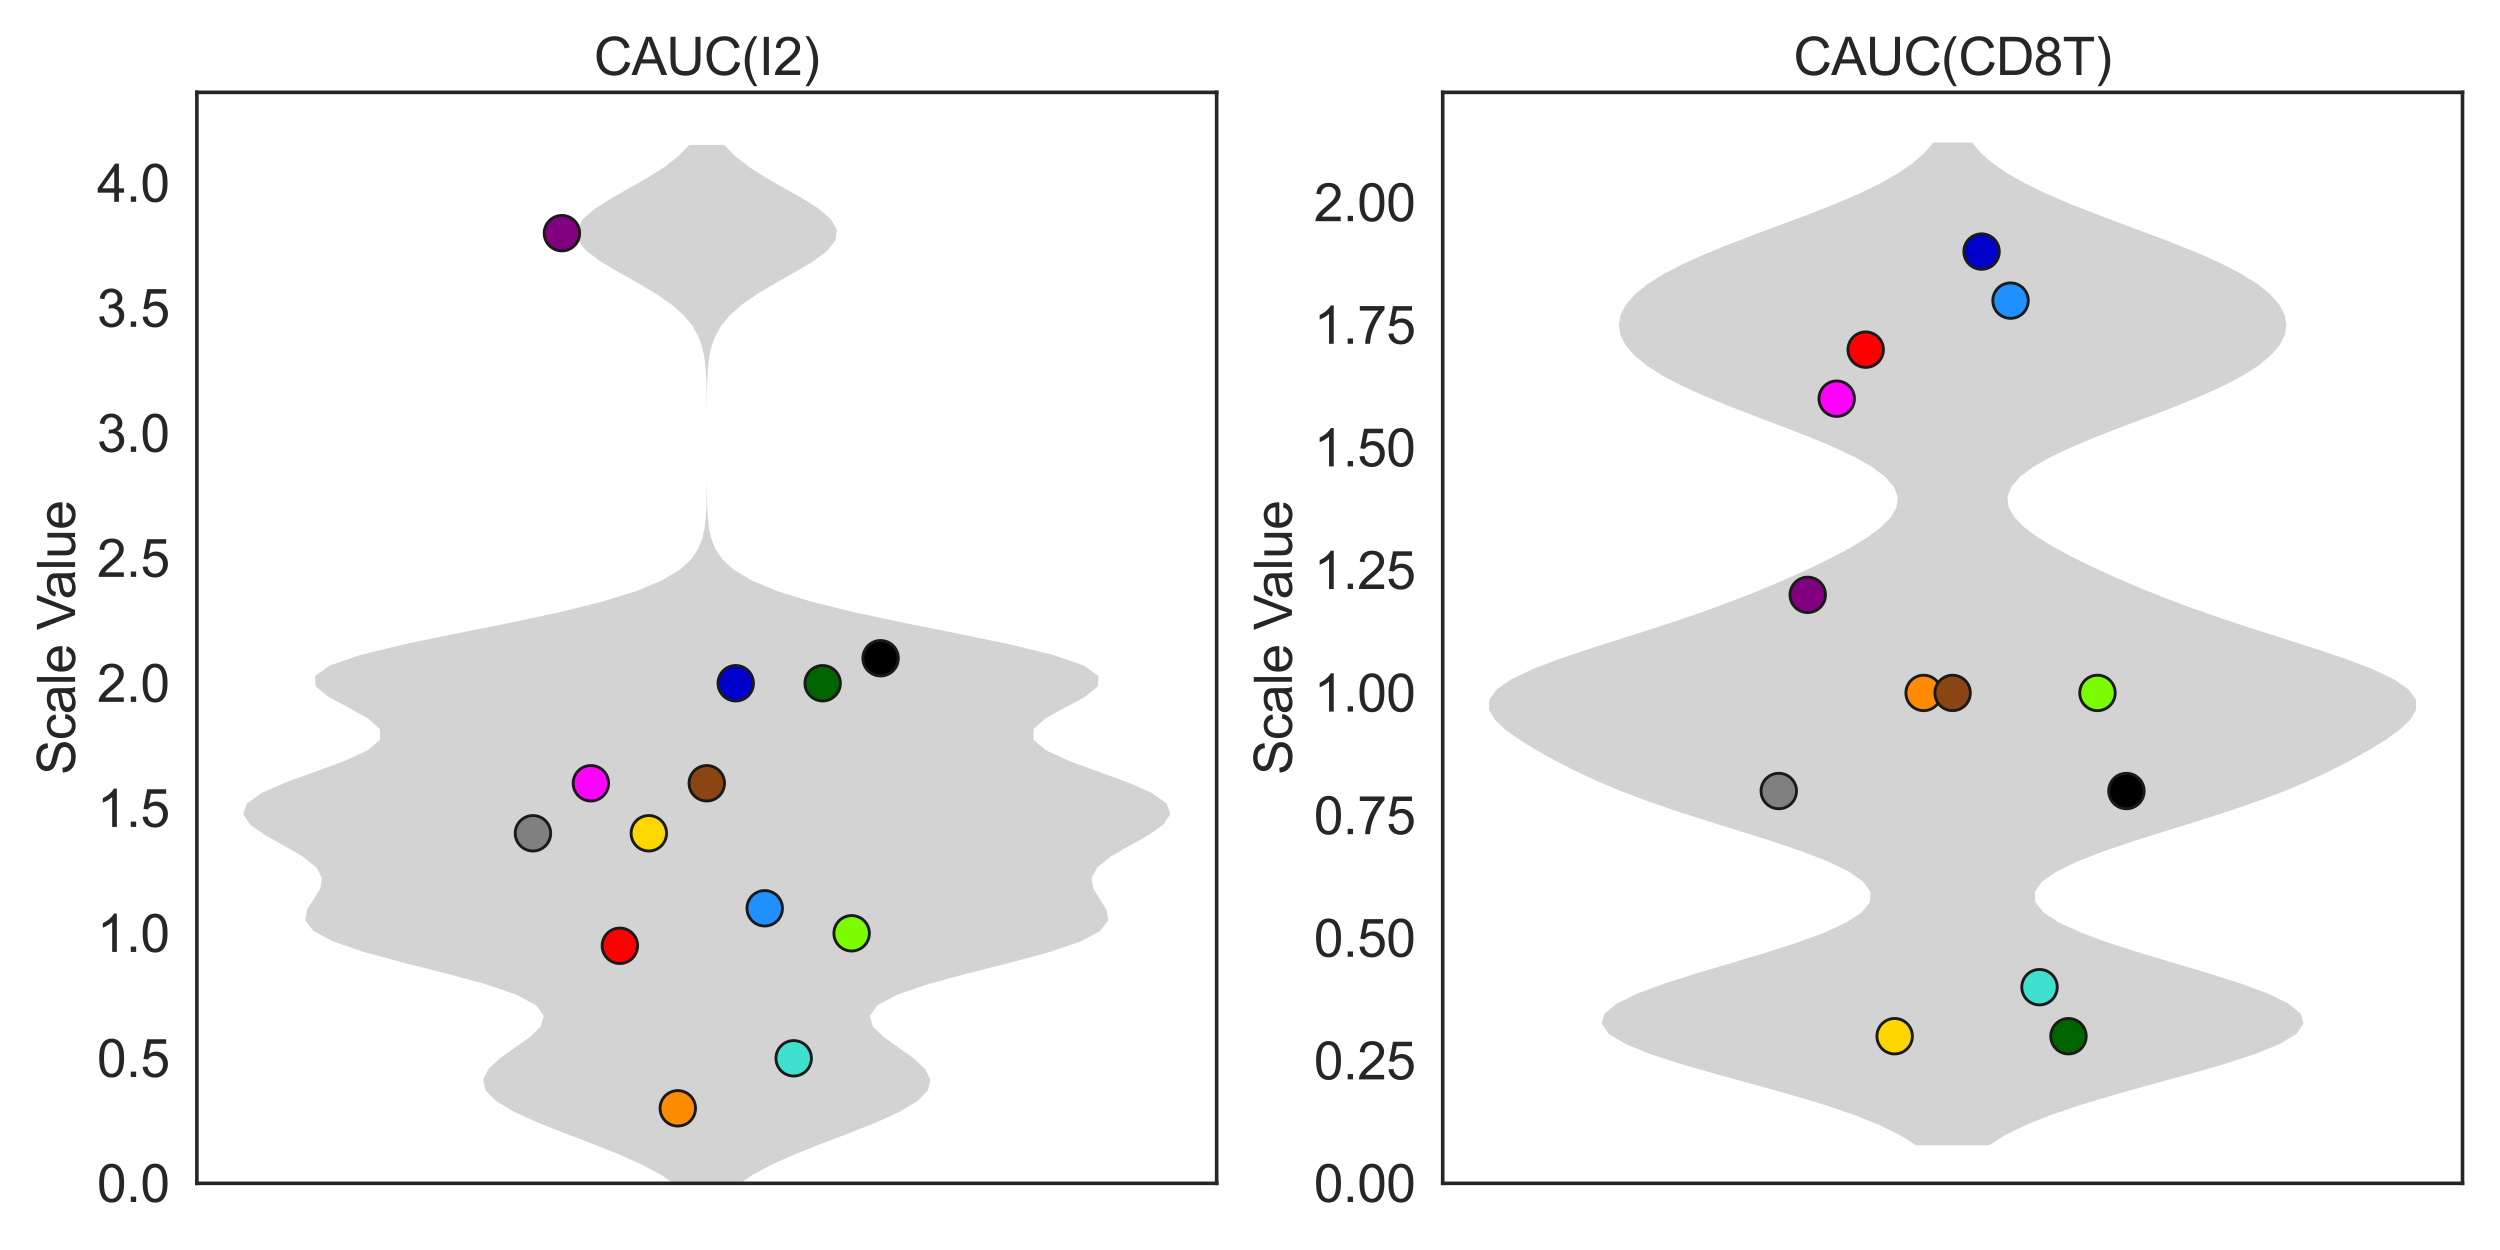 <?xml version="1.0" encoding="utf-8" standalone="no"?>
<!DOCTYPE svg PUBLIC "-//W3C//DTD SVG 1.1//EN"
  "http://www.w3.org/Graphics/SVG/1.1/DTD/svg11.dtd">
<svg xmlns:xlink="http://www.w3.org/1999/xlink" width="864pt" height="432pt" viewBox="0 0 864 432" xmlns="http://www.w3.org/2000/svg" version="1.1">
 <defs>
  <style type="text/css">*{stroke-linejoin: round; stroke-linecap: butt}</style>
 </defs>
 <g id="figure_1">
  <g id="patch_1">
   <path d="M 0 432 
L 864 432 
L 864 0 
L 0 0 
z
" style="fill: #ffffff"/>
  </g>
  <g id="axes_1">
   <g id="patch_2">
    <path d="M 68.04 408.96 
L 420.48 408.96 
L 420.48 31.92 
L 68.04 31.92 
z
" style="fill: #ffffff"/>
   </g>
   <g id="matplotlib.axis_1"/>
   <g id="matplotlib.axis_2">
    <g id="ytick_1">
     <g id="text_1">
      <!-- 0.0 -->
      <g style="fill: #262626" transform="translate(33.52 415.402) scale(0.18 -0.18)">
       <defs>
        <path id="ArialMT-30" d="M 266 2259 
Q 266 3072 433 3567 
Q 600 4063 929 4331 
Q 1259 4600 1759 4600 
Q 2128 4600 2406 4451 
Q 2684 4303 2865 4023 
Q 3047 3744 3150 3342 
Q 3253 2941 3253 2259 
Q 3253 1453 3087 958 
Q 2922 463 2592 192 
Q 2263 -78 1759 -78 
Q 1097 -78 719 397 
Q 266 969 266 2259 
z
M 844 2259 
Q 844 1131 1108 757 
Q 1372 384 1759 384 
Q 2147 384 2411 759 
Q 2675 1134 2675 2259 
Q 2675 3391 2411 3762 
Q 2147 4134 1753 4134 
Q 1366 4134 1134 3806 
Q 844 3388 844 2259 
z
" transform="scale(0.016)"/>
        <path id="ArialMT-2e" d="M 581 0 
L 581 641 
L 1222 641 
L 1222 0 
L 581 0 
z
" transform="scale(0.016)"/>
       </defs>
       <use xlink:href="#ArialMT-30"/>
       <use xlink:href="#ArialMT-2e" x="55.615"/>
       <use xlink:href="#ArialMT-30" x="83.398"/>
      </g>
     </g>
    </g>
    <g id="ytick_2">
     <g id="text_2">
      <!-- 0.5 -->
      <g style="fill: #262626" transform="translate(33.52 372.195) scale(0.18 -0.18)">
       <defs>
        <path id="ArialMT-35" d="M 266 1200 
L 856 1250 
Q 922 819 1161 601 
Q 1400 384 1738 384 
Q 2144 384 2425 690 
Q 2706 997 2706 1503 
Q 2706 1984 2436 2262 
Q 2166 2541 1728 2541 
Q 1456 2541 1237 2417 
Q 1019 2294 894 2097 
L 366 2166 
L 809 4519 
L 3088 4519 
L 3088 3981 
L 1259 3981 
L 1013 2750 
Q 1425 3038 1878 3038 
Q 2478 3038 2890 2622 
Q 3303 2206 3303 1553 
Q 3303 931 2941 478 
Q 2500 -78 1738 -78 
Q 1113 -78 717 272 
Q 322 622 266 1200 
z
" transform="scale(0.016)"/>
       </defs>
       <use xlink:href="#ArialMT-30"/>
       <use xlink:href="#ArialMT-2e" x="55.615"/>
       <use xlink:href="#ArialMT-35" x="83.398"/>
      </g>
     </g>
    </g>
    <g id="ytick_3">
     <g id="text_3">
      <!-- 1.0 -->
      <g style="fill: #262626" transform="translate(33.52 328.987) scale(0.18 -0.18)">
       <defs>
        <path id="ArialMT-31" d="M 2384 0 
L 1822 0 
L 1822 3584 
Q 1619 3391 1289 3197 
Q 959 3003 697 2906 
L 697 3450 
Q 1169 3672 1522 3987 
Q 1875 4303 2022 4600 
L 2384 4600 
L 2384 0 
z
" transform="scale(0.016)"/>
       </defs>
       <use xlink:href="#ArialMT-31"/>
       <use xlink:href="#ArialMT-2e" x="55.615"/>
       <use xlink:href="#ArialMT-30" x="83.398"/>
      </g>
     </g>
    </g>
    <g id="ytick_4">
     <g id="text_4">
      <!-- 1.5 -->
      <g style="fill: #262626" transform="translate(33.52 285.78) scale(0.18 -0.18)">
       <use xlink:href="#ArialMT-31"/>
       <use xlink:href="#ArialMT-2e" x="55.615"/>
       <use xlink:href="#ArialMT-35" x="83.398"/>
      </g>
     </g>
    </g>
    <g id="ytick_5">
     <g id="text_5">
      <!-- 2.0 -->
      <g style="fill: #262626" transform="translate(33.52 242.572) scale(0.18 -0.18)">
       <defs>
        <path id="ArialMT-32" d="M 3222 541 
L 3222 0 
L 194 0 
Q 188 203 259 391 
Q 375 700 629 1000 
Q 884 1300 1366 1694 
Q 2113 2306 2375 2664 
Q 2638 3022 2638 3341 
Q 2638 3675 2398 3904 
Q 2159 4134 1775 4134 
Q 1369 4134 1125 3890 
Q 881 3647 878 3216 
L 300 3275 
Q 359 3922 746 4261 
Q 1134 4600 1788 4600 
Q 2447 4600 2831 4234 
Q 3216 3869 3216 3328 
Q 3216 3053 3103 2787 
Q 2991 2522 2730 2228 
Q 2469 1934 1863 1422 
Q 1356 997 1212 845 
Q 1069 694 975 541 
L 3222 541 
z
" transform="scale(0.016)"/>
       </defs>
       <use xlink:href="#ArialMT-32"/>
       <use xlink:href="#ArialMT-2e" x="55.615"/>
       <use xlink:href="#ArialMT-30" x="83.398"/>
      </g>
     </g>
    </g>
    <g id="ytick_6">
     <g id="text_6">
      <!-- 2.5 -->
      <g style="fill: #262626" transform="translate(33.52 199.365) scale(0.18 -0.18)">
       <use xlink:href="#ArialMT-32"/>
       <use xlink:href="#ArialMT-2e" x="55.615"/>
       <use xlink:href="#ArialMT-35" x="83.398"/>
      </g>
     </g>
    </g>
    <g id="ytick_7">
     <g id="text_7">
      <!-- 3.0 -->
      <g style="fill: #262626" transform="translate(33.52 156.157) scale(0.18 -0.18)">
       <defs>
        <path id="ArialMT-33" d="M 269 1209 
L 831 1284 
Q 928 806 1161 595 
Q 1394 384 1728 384 
Q 2125 384 2398 659 
Q 2672 934 2672 1341 
Q 2672 1728 2419 1979 
Q 2166 2231 1775 2231 
Q 1616 2231 1378 2169 
L 1441 2663 
Q 1497 2656 1531 2656 
Q 1891 2656 2178 2843 
Q 2466 3031 2466 3422 
Q 2466 3731 2256 3934 
Q 2047 4138 1716 4138 
Q 1388 4138 1169 3931 
Q 950 3725 888 3313 
L 325 3413 
Q 428 3978 793 4289 
Q 1159 4600 1703 4600 
Q 2078 4600 2393 4439 
Q 2709 4278 2876 4000 
Q 3044 3722 3044 3409 
Q 3044 3113 2884 2869 
Q 2725 2625 2413 2481 
Q 2819 2388 3044 2092 
Q 3269 1797 3269 1353 
Q 3269 753 2831 336 
Q 2394 -81 1725 -81 
Q 1122 -81 723 278 
Q 325 638 269 1209 
z
" transform="scale(0.016)"/>
       </defs>
       <use xlink:href="#ArialMT-33"/>
       <use xlink:href="#ArialMT-2e" x="55.615"/>
       <use xlink:href="#ArialMT-30" x="83.398"/>
      </g>
     </g>
    </g>
    <g id="ytick_8">
     <g id="text_8">
      <!-- 3.5 -->
      <g style="fill: #262626" transform="translate(33.52 112.95) scale(0.18 -0.18)">
       <use xlink:href="#ArialMT-33"/>
       <use xlink:href="#ArialMT-2e" x="55.615"/>
       <use xlink:href="#ArialMT-35" x="83.398"/>
      </g>
     </g>
    </g>
    <g id="ytick_9">
     <g id="text_9">
      <!-- 4.0 -->
      <g style="fill: #262626" transform="translate(33.52 69.742) scale(0.18 -0.18)">
       <defs>
        <path id="ArialMT-34" d="M 2069 0 
L 2069 1097 
L 81 1097 
L 81 1613 
L 2172 4581 
L 2631 4581 
L 2631 1613 
L 3250 1613 
L 3250 1097 
L 2631 1097 
L 2631 0 
L 2069 0 
z
M 2069 1613 
L 2069 3678 
L 634 1613 
L 2069 1613 
z
" transform="scale(0.016)"/>
       </defs>
       <use xlink:href="#ArialMT-34"/>
       <use xlink:href="#ArialMT-2e" x="55.615"/>
       <use xlink:href="#ArialMT-30" x="83.398"/>
      </g>
     </g>
    </g>
    <g id="text_10">
     <!-- Scale Value -->
     <g style="fill: #262626" transform="translate(25.942 267.807) rotate(-90) scale(0.18 -0.18)">
      <defs>
       <path id="ArialMT-53" d="M 288 1472 
L 859 1522 
Q 900 1178 1048 958 
Q 1197 738 1509 602 
Q 1822 466 2213 466 
Q 2559 466 2825 569 
Q 3091 672 3220 851 
Q 3350 1031 3350 1244 
Q 3350 1459 3225 1620 
Q 3100 1781 2813 1891 
Q 2628 1963 1997 2114 
Q 1366 2266 1113 2400 
Q 784 2572 623 2826 
Q 463 3081 463 3397 
Q 463 3744 659 4045 
Q 856 4347 1234 4503 
Q 1613 4659 2075 4659 
Q 2584 4659 2973 4495 
Q 3363 4331 3572 4012 
Q 3781 3694 3797 3291 
L 3216 3247 
Q 3169 3681 2898 3903 
Q 2628 4125 2100 4125 
Q 1550 4125 1298 3923 
Q 1047 3722 1047 3438 
Q 1047 3191 1225 3031 
Q 1400 2872 2139 2705 
Q 2878 2538 3153 2413 
Q 3553 2228 3743 1945 
Q 3934 1663 3934 1294 
Q 3934 928 3725 604 
Q 3516 281 3123 101 
Q 2731 -78 2241 -78 
Q 1619 -78 1198 103 
Q 778 284 539 648 
Q 300 1013 288 1472 
z
" transform="scale(0.016)"/>
       <path id="ArialMT-63" d="M 2588 1216 
L 3141 1144 
Q 3050 572 2676 248 
Q 2303 -75 1759 -75 
Q 1078 -75 664 370 
Q 250 816 250 1647 
Q 250 2184 428 2587 
Q 606 2991 970 3192 
Q 1334 3394 1763 3394 
Q 2303 3394 2647 3120 
Q 2991 2847 3088 2344 
L 2541 2259 
Q 2463 2594 2264 2762 
Q 2066 2931 1784 2931 
Q 1359 2931 1093 2626 
Q 828 2322 828 1663 
Q 828 994 1084 691 
Q 1341 388 1753 388 
Q 2084 388 2306 591 
Q 2528 794 2588 1216 
z
" transform="scale(0.016)"/>
       <path id="ArialMT-61" d="M 2588 409 
Q 2275 144 1986 34 
Q 1697 -75 1366 -75 
Q 819 -75 525 192 
Q 231 459 231 875 
Q 231 1119 342 1320 
Q 453 1522 633 1644 
Q 813 1766 1038 1828 
Q 1203 1872 1538 1913 
Q 2219 1994 2541 2106 
Q 2544 2222 2544 2253 
Q 2544 2597 2384 2738 
Q 2169 2928 1744 2928 
Q 1347 2928 1158 2789 
Q 969 2650 878 2297 
L 328 2372 
Q 403 2725 575 2942 
Q 747 3159 1072 3276 
Q 1397 3394 1825 3394 
Q 2250 3394 2515 3294 
Q 2781 3194 2906 3042 
Q 3031 2891 3081 2659 
Q 3109 2516 3109 2141 
L 3109 1391 
Q 3109 606 3145 398 
Q 3181 191 3288 0 
L 2700 0 
Q 2613 175 2588 409 
z
M 2541 1666 
Q 2234 1541 1622 1453 
Q 1275 1403 1131 1340 
Q 988 1278 909 1158 
Q 831 1038 831 891 
Q 831 666 1001 516 
Q 1172 366 1500 366 
Q 1825 366 2078 508 
Q 2331 650 2450 897 
Q 2541 1088 2541 1459 
L 2541 1666 
z
" transform="scale(0.016)"/>
       <path id="ArialMT-6c" d="M 409 0 
L 409 4581 
L 972 4581 
L 972 0 
L 409 0 
z
" transform="scale(0.016)"/>
       <path id="ArialMT-65" d="M 2694 1069 
L 3275 997 
Q 3138 488 2766 206 
Q 2394 -75 1816 -75 
Q 1088 -75 661 373 
Q 234 822 234 1631 
Q 234 2469 665 2931 
Q 1097 3394 1784 3394 
Q 2450 3394 2872 2941 
Q 3294 2488 3294 1666 
Q 3294 1616 3291 1516 
L 816 1516 
Q 847 969 1125 678 
Q 1403 388 1819 388 
Q 2128 388 2347 550 
Q 2566 713 2694 1069 
z
M 847 1978 
L 2700 1978 
Q 2663 2397 2488 2606 
Q 2219 2931 1791 2931 
Q 1403 2931 1139 2672 
Q 875 2413 847 1978 
z
" transform="scale(0.016)"/>
       <path id="ArialMT-20" transform="scale(0.016)"/>
       <path id="ArialMT-56" d="M 1803 0 
L 28 4581 
L 684 4581 
L 1875 1253 
Q 2019 853 2116 503 
Q 2222 878 2363 1253 
L 3600 4581 
L 4219 4581 
L 2425 0 
L 1803 0 
z
" transform="scale(0.016)"/>
       <path id="ArialMT-75" d="M 2597 0 
L 2597 488 
Q 2209 -75 1544 -75 
Q 1250 -75 995 37 
Q 741 150 617 320 
Q 494 491 444 738 
Q 409 903 409 1263 
L 409 3319 
L 972 3319 
L 972 1478 
Q 972 1038 1006 884 
Q 1059 663 1231 536 
Q 1403 409 1656 409 
Q 1909 409 2131 539 
Q 2353 669 2445 892 
Q 2538 1116 2538 1541 
L 2538 3319 
L 3100 3319 
L 3100 0 
L 2597 0 
z
" transform="scale(0.016)"/>
      </defs>
      <use xlink:href="#ArialMT-53"/>
      <use xlink:href="#ArialMT-63" x="66.699"/>
      <use xlink:href="#ArialMT-61" x="116.699"/>
      <use xlink:href="#ArialMT-6c" x="172.314"/>
      <use xlink:href="#ArialMT-65" x="194.531"/>
      <use xlink:href="#ArialMT-20" x="250.146"/>
      <use xlink:href="#ArialMT-56" x="277.93"/>
      <use xlink:href="#ArialMT-61" x="337.254"/>
      <use xlink:href="#ArialMT-6c" x="392.869"/>
      <use xlink:href="#ArialMT-75" x="415.086"/>
      <use xlink:href="#ArialMT-65" x="470.701"/>
     </g>
    </g>
   </g>
   <g id="PolyCollection_1">
    <defs>
     <path id="me5eb3b9b8c" d="M 250.695 -18.473 
L 237.825 -18.473 
L 233.977 -22.144 
L 228.682 -25.815 
L 221.859 -29.486 
L 213.639 -33.157 
L 204.402 -36.828 
L 194.769 -40.499 
L 185.518 -44.17 
L 177.479 -47.842 
L 171.397 -51.513 
L 167.814 -55.184 
L 166.976 -58.855 
L 168.77 -62.526 
L 172.69 -66.197 
L 177.847 -69.868 
L 183.03 -73.539 
L 186.849 -77.21 
L 187.954 -80.881 
L 185.312 -84.552 
L 178.468 -88.223 
L 167.734 -91.894 
L 154.217 -95.565 
L 139.653 -99.236 
L 126.048 -102.907 
L 115.212 -106.579 
L 108.303 -110.25 
L 105.526 -113.921 
L 106.083 -117.592 
L 108.42 -121.263 
L 110.688 -124.934 
L 111.28 -128.605 
L 109.278 -132.276 
L 104.679 -135.947 
L 98.347 -139.618 
L 91.735 -143.289 
L 86.494 -146.96 
L 84.06 -150.631 
L 85.334 -154.302 
L 90.468 -157.973 
L 98.8 -161.644 
L 108.935 -165.316 
L 118.992 -168.987 
L 126.995 -172.658 
L 131.352 -176.329 
L 131.314 -180 
L 127.252 -183.671 
L 120.648 -187.342 
L 113.778 -191.013 
L 109.145 -194.684 
L 108.839 -198.355 
L 114.026 -202.026 
L 124.71 -205.697 
L 139.821 -209.368 
L 157.576 -213.039 
L 175.967 -216.71 
L 193.215 -220.381 
L 208.075 -224.053 
L 219.937 -227.724 
L 228.759 -231.395 
L 234.897 -235.066 
L 238.9 -238.737 
L 241.352 -242.408 
L 242.766 -246.079 
L 243.533 -249.75 
L 243.925 -253.421 
L 244.114 -257.092 
L 244.2 -260.763 
L 244.236 -264.434 
L 244.251 -268.105 
L 244.257 -271.776 
L 244.259 -275.447 
L 244.259 -279.118 
L 244.258 -282.79 
L 244.255 -286.461 
L 244.246 -290.132 
L 244.224 -293.803 
L 244.174 -297.474 
L 244.064 -301.145 
L 243.838 -304.816 
L 243.404 -308.487 
L 242.622 -312.158 
L 241.303 -315.829 
L 239.22 -319.5 
L 236.155 -323.171 
L 231.96 -326.842 
L 226.645 -330.513 
L 220.454 -334.184 
L 213.901 -337.855 
L 207.724 -341.527 
L 202.767 -345.198 
L 199.792 -348.869 
L 199.289 -352.54 
L 201.342 -356.211 
L 205.609 -359.882 
L 211.412 -363.553 
L 217.917 -367.224 
L 224.323 -370.895 
L 230.022 -374.566 
L 234.664 -378.237 
L 238.157 -381.908 
L 250.363 -381.908 
L 250.363 -381.908 
L 253.856 -378.237 
L 258.498 -374.566 
L 264.197 -370.895 
L 270.603 -367.224 
L 277.108 -363.553 
L 282.911 -359.882 
L 287.178 -356.211 
L 289.231 -352.54 
L 288.728 -348.869 
L 285.753 -345.198 
L 280.796 -341.527 
L 274.619 -337.855 
L 268.066 -334.184 
L 261.875 -330.513 
L 256.56 -326.842 
L 252.365 -323.171 
L 249.3 -319.5 
L 247.217 -315.829 
L 245.898 -312.158 
L 245.116 -308.487 
L 244.682 -304.816 
L 244.456 -301.145 
L 244.346 -297.474 
L 244.296 -293.803 
L 244.274 -290.132 
L 244.265 -286.461 
L 244.262 -282.79 
L 244.261 -279.118 
L 244.261 -275.447 
L 244.263 -271.776 
L 244.269 -268.105 
L 244.284 -264.434 
L 244.32 -260.763 
L 244.406 -257.092 
L 244.595 -253.421 
L 244.987 -249.75 
L 245.754 -246.079 
L 247.168 -242.408 
L 249.62 -238.737 
L 253.623 -235.066 
L 259.761 -231.395 
L 268.583 -227.724 
L 280.445 -224.053 
L 295.305 -220.381 
L 312.553 -216.71 
L 330.944 -213.039 
L 348.699 -209.368 
L 363.81 -205.697 
L 374.494 -202.026 
L 379.681 -198.355 
L 379.375 -194.684 
L 374.742 -191.013 
L 367.872 -187.342 
L 361.268 -183.671 
L 357.206 -180 
L 357.168 -176.329 
L 361.525 -172.658 
L 369.528 -168.987 
L 379.585 -165.316 
L 389.72 -161.644 
L 398.052 -157.973 
L 403.186 -154.302 
L 404.46 -150.631 
L 402.026 -146.96 
L 396.785 -143.289 
L 390.173 -139.618 
L 383.841 -135.947 
L 379.242 -132.276 
L 377.24 -128.605 
L 377.832 -124.934 
L 380.1 -121.263 
L 382.437 -117.592 
L 382.994 -113.921 
L 380.217 -110.25 
L 373.308 -106.579 
L 362.472 -102.907 
L 348.867 -99.236 
L 334.303 -95.565 
L 320.786 -91.894 
L 310.052 -88.223 
L 303.208 -84.552 
L 300.566 -80.881 
L 301.671 -77.21 
L 305.49 -73.539 
L 310.673 -69.868 
L 315.83 -66.197 
L 319.75 -62.526 
L 321.544 -58.855 
L 320.706 -55.184 
L 317.123 -51.513 
L 311.041 -47.842 
L 303.002 -44.17 
L 293.751 -40.499 
L 284.118 -36.828 
L 274.881 -33.157 
L 266.661 -29.486 
L 259.838 -25.815 
L 254.543 -22.144 
L 250.695 -18.473 
z
"/>
    </defs>
    <g clip-path="url(#pdf490f8546)">
     <use xlink:href="#me5eb3b9b8c" x="0" y="432" style="fill: #d3d3d3"/>
    </g>
   </g>
   <g id="patch_3">
    <path d="M 68.04 408.96 
L 68.04 31.92 
" style="fill: none; stroke: #262626; stroke-width: 1.25; stroke-linejoin: miter; stroke-linecap: square"/>
   </g>
   <g id="patch_4">
    <path d="M 420.48 408.96 
L 420.48 31.92 
" style="fill: none; stroke: #262626; stroke-width: 1.25; stroke-linejoin: miter; stroke-linecap: square"/>
   </g>
   <g id="patch_5">
    <path d="M 68.04 408.96 
L 420.48 408.96 
" style="fill: none; stroke: #262626; stroke-width: 1.25; stroke-linejoin: miter; stroke-linecap: square"/>
   </g>
   <g id="patch_6">
    <path d="M 68.04 31.92 
L 420.48 31.92 
" style="fill: none; stroke: #262626; stroke-width: 1.25; stroke-linejoin: miter; stroke-linecap: square"/>
   </g>
   <g id="PathCollection_1">
    <defs>
     <path id="C0_0_578e3044ef" d="M 0 6.124 
C 1.624 6.124 3.182 5.478 4.33 4.33 
C 5.478 3.182 6.124 1.624 6.124 -0 
C 6.124 -1.624 5.478 -3.182 4.33 -4.33 
C 3.182 -5.478 1.624 -6.124 0 -6.124 
C -1.624 -6.124 -3.182 -5.478 -4.33 -4.33 
C -5.478 -3.182 -6.124 -1.624 -6.124 0 
C -6.124 1.624 -5.478 3.182 -4.33 4.33 
C -3.182 5.478 -1.624 6.124 0 6.124 
z
"/>
    </defs>
    <g clip-path="url(#pdf490f8546)">
     <use xlink:href="#C0_0_578e3044ef" x="184.185" y="287.979" style="fill: #808080; stroke: #1a1a1a"/>
    </g>
    <g clip-path="url(#pdf490f8546)">
     <use xlink:href="#C0_0_578e3044ef" x="194.197" y="80.583" style="fill: #800080; stroke: #1a1a1a"/>
    </g>
    <g clip-path="url(#pdf490f8546)">
     <use xlink:href="#C0_0_578e3044ef" x="204.21" y="270.696" style="fill: #ff00ff; stroke: #1a1a1a"/>
    </g>
    <g clip-path="url(#pdf490f8546)">
     <use xlink:href="#C0_0_578e3044ef" x="214.222" y="326.866" style="fill: #ff0000; stroke: #1a1a1a"/>
    </g>
    <g clip-path="url(#pdf490f8546)">
     <use xlink:href="#C0_0_578e3044ef" x="224.235" y="287.979" style="fill: #ffd700; stroke: #1a1a1a"/>
    </g>
    <g clip-path="url(#pdf490f8546)">
     <use xlink:href="#C0_0_578e3044ef" x="234.248" y="383.036" style="fill: #ff8c00; stroke: #1a1a1a"/>
    </g>
    <g clip-path="url(#pdf490f8546)">
     <use xlink:href="#C0_0_578e3044ef" x="244.26" y="270.696" style="fill: #8b4513; stroke: #1a1a1a"/>
    </g>
    <g clip-path="url(#pdf490f8546)">
     <use xlink:href="#C0_0_578e3044ef" x="254.273" y="236.13" style="fill: #0000cd; stroke: #1a1a1a"/>
    </g>
    <g clip-path="url(#pdf490f8546)">
     <use xlink:href="#C0_0_578e3044ef" x="264.285" y="313.904" style="fill: #1e90ff; stroke: #1a1a1a"/>
    </g>
    <g clip-path="url(#pdf490f8546)">
     <use xlink:href="#C0_0_578e3044ef" x="274.298" y="365.753" style="fill: #40e0d0; stroke: #1a1a1a"/>
    </g>
    <g clip-path="url(#pdf490f8546)">
     <use xlink:href="#C0_0_578e3044ef" x="284.31" y="236.13" style="fill: #006400; stroke: #1a1a1a"/>
    </g>
    <g clip-path="url(#pdf490f8546)">
     <use xlink:href="#C0_0_578e3044ef" x="294.322" y="322.545" style="fill: #7cfc00; stroke: #1a1a1a"/>
    </g>
    <g clip-path="url(#pdf490f8546)">
     <use xlink:href="#C0_0_578e3044ef" x="304.335" y="227.489" style="stroke: #1a1a1a"/>
    </g>
   </g>
   <g id="text_11">
    <!-- CAUC(I2) -->
    <g style="fill: #262626" transform="translate(205.259 25.92) scale(0.18 -0.18)">
     <defs>
      <path id="ArialMT-43" d="M 3763 1606 
L 4369 1453 
Q 4178 706 3683 314 
Q 3188 -78 2472 -78 
Q 1731 -78 1267 223 
Q 803 525 561 1097 
Q 319 1669 319 2325 
Q 319 3041 592 3573 
Q 866 4106 1370 4382 
Q 1875 4659 2481 4659 
Q 3169 4659 3637 4309 
Q 4106 3959 4291 3325 
L 3694 3184 
Q 3534 3684 3231 3912 
Q 2928 4141 2469 4141 
Q 1941 4141 1586 3887 
Q 1231 3634 1087 3207 
Q 944 2781 944 2328 
Q 944 1744 1114 1308 
Q 1284 872 1643 656 
Q 2003 441 2422 441 
Q 2931 441 3284 734 
Q 3638 1028 3763 1606 
z
" transform="scale(0.016)"/>
      <path id="ArialMT-41" d="M -9 0 
L 1750 4581 
L 2403 4581 
L 4278 0 
L 3588 0 
L 3053 1388 
L 1138 1388 
L 634 0 
L -9 0 
z
M 1313 1881 
L 2866 1881 
L 2388 3150 
Q 2169 3728 2063 4100 
Q 1975 3659 1816 3225 
L 1313 1881 
z
" transform="scale(0.016)"/>
      <path id="ArialMT-55" d="M 3500 4581 
L 4106 4581 
L 4106 1934 
Q 4106 1244 3950 837 
Q 3794 431 3386 176 
Q 2978 -78 2316 -78 
Q 1672 -78 1262 144 
Q 853 366 678 786 
Q 503 1206 503 1934 
L 503 4581 
L 1109 4581 
L 1109 1938 
Q 1109 1341 1220 1058 
Q 1331 775 1601 622 
Q 1872 469 2263 469 
Q 2931 469 3215 772 
Q 3500 1075 3500 1938 
L 3500 4581 
z
" transform="scale(0.016)"/>
      <path id="ArialMT-28" d="M 1497 -1347 
Q 1031 -759 709 28 
Q 388 816 388 1659 
Q 388 2403 628 3084 
Q 909 3875 1497 4659 
L 1900 4659 
Q 1522 4009 1400 3731 
Q 1209 3300 1100 2831 
Q 966 2247 966 1656 
Q 966 153 1900 -1347 
L 1497 -1347 
z
" transform="scale(0.016)"/>
      <path id="ArialMT-49" d="M 597 0 
L 597 4581 
L 1203 4581 
L 1203 0 
L 597 0 
z
" transform="scale(0.016)"/>
      <path id="ArialMT-29" d="M 791 -1347 
L 388 -1347 
Q 1322 153 1322 1656 
Q 1322 2244 1188 2822 
Q 1081 3291 891 3722 
Q 769 4003 388 4659 
L 791 4659 
Q 1378 3875 1659 3084 
Q 1900 2403 1900 1659 
Q 1900 816 1576 28 
Q 1253 -759 791 -1347 
z
" transform="scale(0.016)"/>
     </defs>
     <use xlink:href="#ArialMT-43"/>
     <use xlink:href="#ArialMT-41" x="72.217"/>
     <use xlink:href="#ArialMT-55" x="138.916"/>
     <use xlink:href="#ArialMT-43" x="211.133"/>
     <use xlink:href="#ArialMT-28" x="283.35"/>
     <use xlink:href="#ArialMT-49" x="316.65"/>
     <use xlink:href="#ArialMT-32" x="344.434"/>
     <use xlink:href="#ArialMT-29" x="400.049"/>
    </g>
   </g>
  </g>
  <g id="axes_2">
   <g id="patch_7">
    <path d="M 498.6 408.96 
L 851.04 408.96 
L 851.04 31.92 
L 498.6 31.92 
z
" style="fill: #ffffff"/>
   </g>
   <g id="matplotlib.axis_3"/>
   <g id="matplotlib.axis_4">
    <g id="ytick_10">
     <g id="text_12">
      <!-- 0.00 -->
      <g style="fill: #262626" transform="translate(454.07 415.402) scale(0.18 -0.18)">
       <use xlink:href="#ArialMT-30"/>
       <use xlink:href="#ArialMT-2e" x="55.615"/>
       <use xlink:href="#ArialMT-30" x="83.398"/>
       <use xlink:href="#ArialMT-30" x="139.014"/>
      </g>
     </g>
    </g>
    <g id="ytick_11">
     <g id="text_13">
      <!-- 0.25 -->
      <g style="fill: #262626" transform="translate(454.07 373.032) scale(0.18 -0.18)">
       <use xlink:href="#ArialMT-30"/>
       <use xlink:href="#ArialMT-2e" x="55.615"/>
       <use xlink:href="#ArialMT-32" x="83.398"/>
       <use xlink:href="#ArialMT-35" x="139.014"/>
      </g>
     </g>
    </g>
    <g id="ytick_12">
     <g id="text_14">
      <!-- 0.50 -->
      <g style="fill: #262626" transform="translate(454.07 330.662) scale(0.18 -0.18)">
       <use xlink:href="#ArialMT-30"/>
       <use xlink:href="#ArialMT-2e" x="55.615"/>
       <use xlink:href="#ArialMT-35" x="83.398"/>
       <use xlink:href="#ArialMT-30" x="139.014"/>
      </g>
     </g>
    </g>
    <g id="ytick_13">
     <g id="text_15">
      <!-- 0.75 -->
      <g style="fill: #262626" transform="translate(454.07 288.291) scale(0.18 -0.18)">
       <defs>
        <path id="ArialMT-37" d="M 303 3981 
L 303 4522 
L 3269 4522 
L 3269 4084 
Q 2831 3619 2401 2847 
Q 1972 2075 1738 1259 
Q 1569 684 1522 0 
L 944 0 
Q 953 541 1156 1306 
Q 1359 2072 1739 2783 
Q 2119 3494 2547 3981 
L 303 3981 
z
" transform="scale(0.016)"/>
       </defs>
       <use xlink:href="#ArialMT-30"/>
       <use xlink:href="#ArialMT-2e" x="55.615"/>
       <use xlink:href="#ArialMT-37" x="83.398"/>
       <use xlink:href="#ArialMT-35" x="139.014"/>
      </g>
     </g>
    </g>
    <g id="ytick_14">
     <g id="text_16">
      <!-- 1.00 -->
      <g style="fill: #262626" transform="translate(454.07 245.921) scale(0.18 -0.18)">
       <use xlink:href="#ArialMT-31"/>
       <use xlink:href="#ArialMT-2e" x="55.615"/>
       <use xlink:href="#ArialMT-30" x="83.398"/>
       <use xlink:href="#ArialMT-30" x="139.014"/>
      </g>
     </g>
    </g>
    <g id="ytick_15">
     <g id="text_17">
      <!-- 1.25 -->
      <g style="fill: #262626" transform="translate(454.07 203.551) scale(0.18 -0.18)">
       <use xlink:href="#ArialMT-31"/>
       <use xlink:href="#ArialMT-2e" x="55.615"/>
       <use xlink:href="#ArialMT-32" x="83.398"/>
       <use xlink:href="#ArialMT-35" x="139.014"/>
      </g>
     </g>
    </g>
    <g id="ytick_16">
     <g id="text_18">
      <!-- 1.50 -->
      <g style="fill: #262626" transform="translate(454.07 161.181) scale(0.18 -0.18)">
       <use xlink:href="#ArialMT-31"/>
       <use xlink:href="#ArialMT-2e" x="55.615"/>
       <use xlink:href="#ArialMT-35" x="83.398"/>
       <use xlink:href="#ArialMT-30" x="139.014"/>
      </g>
     </g>
    </g>
    <g id="ytick_17">
     <g id="text_19">
      <!-- 1.75 -->
      <g style="fill: #262626" transform="translate(454.07 118.811) scale(0.18 -0.18)">
       <use xlink:href="#ArialMT-31"/>
       <use xlink:href="#ArialMT-2e" x="55.615"/>
       <use xlink:href="#ArialMT-37" x="83.398"/>
       <use xlink:href="#ArialMT-35" x="139.014"/>
      </g>
     </g>
    </g>
    <g id="ytick_18">
     <g id="text_20">
      <!-- 2.00 -->
      <g style="fill: #262626" transform="translate(454.07 76.441) scale(0.18 -0.18)">
       <use xlink:href="#ArialMT-32"/>
       <use xlink:href="#ArialMT-2e" x="55.615"/>
       <use xlink:href="#ArialMT-30" x="83.398"/>
       <use xlink:href="#ArialMT-30" x="139.014"/>
      </g>
     </g>
    </g>
    <g id="text_21">
     <!-- Scale Value -->
     <g style="fill: #262626" transform="translate(446.493 267.807) rotate(-90) scale(0.18 -0.18)">
      <use xlink:href="#ArialMT-53"/>
      <use xlink:href="#ArialMT-63" x="66.699"/>
      <use xlink:href="#ArialMT-61" x="116.699"/>
      <use xlink:href="#ArialMT-6c" x="172.314"/>
      <use xlink:href="#ArialMT-65" x="194.531"/>
      <use xlink:href="#ArialMT-20" x="250.146"/>
      <use xlink:href="#ArialMT-56" x="277.93"/>
      <use xlink:href="#ArialMT-61" x="337.254"/>
      <use xlink:href="#ArialMT-6c" x="392.869"/>
      <use xlink:href="#ArialMT-75" x="415.086"/>
      <use xlink:href="#ArialMT-65" x="470.701"/>
     </g>
    </g>
   </g>
   <g id="PolyCollection_2">
    <defs>
     <path id="m52e79c148e" d="M 687.43 -36.186 
L 662.21 -36.186 
L 656.679 -39.687 
L 649.567 -43.187 
L 640.795 -46.688 
L 630.435 -50.189 
L 618.747 -53.689 
L 606.192 -57.19 
L 593.414 -60.691 
L 581.197 -64.191 
L 570.38 -67.692 
L 561.761 -71.193 
L 555.999 -74.693 
L 553.529 -78.194 
L 554.51 -81.695 
L 558.808 -85.195 
L 566.02 -88.696 
L 575.529 -92.197 
L 586.581 -95.697 
L 598.363 -99.198 
L 610.076 -102.699 
L 620.994 -106.199 
L 630.5 -109.7 
L 638.1 -113.201 
L 643.43 -116.701 
L 646.252 -120.202 
L 646.444 -123.703 
L 644.01 -127.203 
L 639.078 -130.704 
L 631.911 -134.205 
L 622.902 -137.705 
L 612.559 -141.206 
L 601.463 -144.707 
L 590.2 -148.207 
L 579.291 -151.708 
L 569.118 -155.209 
L 559.878 -158.709 
L 551.585 -162.21 
L 544.117 -165.711 
L 537.302 -169.211 
L 531.026 -172.712 
L 525.319 -176.213 
L 520.403 -179.713 
L 516.674 -183.214 
L 514.62 -186.715 
L 514.702 -190.215 
L 517.229 -193.716 
L 522.265 -197.216 
L 529.598 -200.717 
L 538.768 -204.218 
L 549.164 -207.718 
L 560.144 -211.219 
L 571.145 -214.72 
L 581.761 -218.22 
L 591.773 -221.721 
L 601.124 -225.222 
L 609.86 -228.722 
L 618.059 -232.223 
L 625.766 -235.724 
L 632.954 -239.224 
L 639.514 -242.725 
L 645.267 -246.226 
L 649.991 -249.726 
L 653.461 -253.227 
L 655.471 -256.728 
L 655.866 -260.228 
L 654.552 -263.729 
L 651.513 -267.23 
L 646.813 -270.73 
L 640.604 -274.231 
L 633.121 -277.732 
L 624.673 -281.232 
L 615.626 -284.733 
L 606.374 -288.234 
L 597.308 -291.734 
L 588.785 -295.235 
L 581.096 -298.736 
L 574.453 -302.236 
L 568.987 -305.737 
L 564.758 -309.238 
L 561.772 -312.738 
L 560.01 -316.239 
L 559.45 -319.74 
L 560.084 -323.24 
L 561.922 -326.741 
L 564.987 -330.242 
L 569.297 -333.742 
L 574.845 -337.243 
L 581.573 -340.744 
L 589.35 -344.244 
L 597.971 -347.745 
L 607.157 -351.246 
L 616.579 -354.746 
L 625.885 -358.247 
L 634.741 -361.748 
L 642.861 -365.248 
L 650.036 -368.749 
L 656.146 -372.25 
L 661.161 -375.75 
L 665.127 -379.251 
L 668.151 -382.752 
L 681.489 -382.752 
L 681.489 -382.752 
L 684.513 -379.251 
L 688.479 -375.75 
L 693.494 -372.25 
L 699.604 -368.749 
L 706.779 -365.248 
L 714.899 -361.748 
L 723.755 -358.247 
L 733.061 -354.746 
L 742.483 -351.246 
L 751.669 -347.745 
L 760.29 -344.244 
L 768.067 -340.744 
L 774.795 -337.243 
L 780.343 -333.742 
L 784.653 -330.242 
L 787.718 -326.741 
L 789.556 -323.24 
L 790.19 -319.74 
L 789.63 -316.239 
L 787.868 -312.738 
L 784.882 -309.238 
L 780.653 -305.737 
L 775.187 -302.236 
L 768.544 -298.736 
L 760.855 -295.235 
L 752.332 -291.734 
L 743.266 -288.234 
L 734.014 -284.733 
L 724.967 -281.232 
L 716.519 -277.732 
L 709.036 -274.231 
L 702.827 -270.73 
L 698.127 -267.23 
L 695.088 -263.729 
L 693.774 -260.228 
L 694.169 -256.728 
L 696.179 -253.227 
L 699.649 -249.726 
L 704.373 -246.226 
L 710.126 -242.725 
L 716.686 -239.224 
L 723.874 -235.724 
L 731.581 -232.223 
L 739.78 -228.722 
L 748.516 -225.222 
L 757.867 -221.721 
L 767.879 -218.22 
L 778.495 -214.72 
L 789.496 -211.219 
L 800.476 -207.718 
L 810.872 -204.218 
L 820.042 -200.717 
L 827.375 -197.216 
L 832.411 -193.716 
L 834.938 -190.215 
L 835.02 -186.715 
L 832.966 -183.214 
L 829.237 -179.713 
L 824.321 -176.213 
L 818.614 -172.712 
L 812.338 -169.211 
L 805.523 -165.711 
L 798.055 -162.21 
L 789.762 -158.709 
L 780.522 -155.209 
L 770.349 -151.708 
L 759.44 -148.207 
L 748.177 -144.707 
L 737.081 -141.206 
L 726.738 -137.705 
L 717.729 -134.205 
L 710.562 -130.704 
L 705.63 -127.203 
L 703.196 -123.703 
L 703.388 -120.202 
L 706.21 -116.701 
L 711.54 -113.201 
L 719.14 -109.7 
L 728.646 -106.199 
L 739.564 -102.699 
L 751.277 -99.198 
L 763.059 -95.697 
L 774.111 -92.197 
L 783.62 -88.696 
L 790.832 -85.195 
L 795.13 -81.695 
L 796.111 -78.194 
L 793.641 -74.693 
L 787.879 -71.193 
L 779.26 -67.692 
L 768.443 -64.191 
L 756.226 -60.691 
L 743.448 -57.19 
L 730.893 -53.689 
L 719.205 -50.189 
L 708.845 -46.688 
L 700.073 -43.187 
L 692.961 -39.687 
L 687.43 -36.186 
z
"/>
    </defs>
    <g clip-path="url(#p7420758666)">
     <use xlink:href="#m52e79c148e" x="0" y="432" style="fill: #d3d3d3"/>
    </g>
   </g>
   <g id="patch_8">
    <path d="M 498.6 408.96 
L 498.6 31.92 
" style="fill: none; stroke: #262626; stroke-width: 1.25; stroke-linejoin: miter; stroke-linecap: square"/>
   </g>
   <g id="patch_9">
    <path d="M 851.04 408.96 
L 851.04 31.92 
" style="fill: none; stroke: #262626; stroke-width: 1.25; stroke-linejoin: miter; stroke-linecap: square"/>
   </g>
   <g id="patch_10">
    <path d="M 498.6 408.96 
L 851.04 408.96 
" style="fill: none; stroke: #262626; stroke-width: 1.25; stroke-linejoin: miter; stroke-linecap: square"/>
   </g>
   <g id="patch_11">
    <path d="M 498.6 31.92 
L 851.04 31.92 
" style="fill: none; stroke: #262626; stroke-width: 1.25; stroke-linejoin: miter; stroke-linecap: square"/>
   </g>
   <g id="PathCollection_2">
    <defs>
     <path id="C1_0_f0d08d8a45" d="M 0 6.124 
C 1.624 6.124 3.182 5.478 4.33 4.33 
C 5.478 3.182 6.124 1.624 6.124 -0 
C 6.124 -1.624 5.478 -3.182 4.33 -4.33 
C 3.182 -5.478 1.624 -6.124 0 -6.124 
C -1.624 -6.124 -3.182 -5.478 -4.33 -4.33 
C -5.478 -3.182 -6.124 -1.624 -6.124 0 
C -6.124 1.624 -5.478 3.182 -4.33 4.33 
C -3.182 5.478 -1.624 6.124 0 6.124 
z
"/>
    </defs>
    <g clip-path="url(#p7420758666)">
     <use xlink:href="#C1_0_f0d08d8a45" x="614.745" y="273.375" style="fill: #808080; stroke: #1a1a1a"/>
    </g>
    <g clip-path="url(#p7420758666)">
     <use xlink:href="#C1_0_f0d08d8a45" x="624.758" y="205.583" style="fill: #800080; stroke: #1a1a1a"/>
    </g>
    <g clip-path="url(#p7420758666)">
     <use xlink:href="#C1_0_f0d08d8a45" x="634.77" y="137.791" style="fill: #ff00ff; stroke: #1a1a1a"/>
    </g>
    <g clip-path="url(#p7420758666)">
     <use xlink:href="#C1_0_f0d08d8a45" x="644.783" y="120.843" style="fill: #ff0000; stroke: #1a1a1a"/>
    </g>
    <g clip-path="url(#p7420758666)">
     <use xlink:href="#C1_0_f0d08d8a45" x="654.795" y="358.116" style="fill: #ffd700; stroke: #1a1a1a"/>
    </g>
    <g clip-path="url(#p7420758666)">
     <use xlink:href="#C1_0_f0d08d8a45" x="664.808" y="239.479" style="fill: #ff8c00; stroke: #1a1a1a"/>
    </g>
    <g clip-path="url(#p7420758666)">
     <use xlink:href="#C1_0_f0d08d8a45" x="674.82" y="239.479" style="fill: #8b4513; stroke: #1a1a1a"/>
    </g>
    <g clip-path="url(#p7420758666)">
     <use xlink:href="#C1_0_f0d08d8a45" x="684.832" y="86.947" style="fill: #0000cd; stroke: #1a1a1a"/>
    </g>
    <g clip-path="url(#p7420758666)">
     <use xlink:href="#C1_0_f0d08d8a45" x="694.845" y="103.895" style="fill: #1e90ff; stroke: #1a1a1a"/>
    </g>
    <g clip-path="url(#p7420758666)">
     <use xlink:href="#C1_0_f0d08d8a45" x="704.857" y="341.168" style="fill: #40e0d0; stroke: #1a1a1a"/>
    </g>
    <g clip-path="url(#p7420758666)">
     <use xlink:href="#C1_0_f0d08d8a45" x="714.87" y="358.116" style="fill: #006400; stroke: #1a1a1a"/>
    </g>
    <g clip-path="url(#p7420758666)">
     <use xlink:href="#C1_0_f0d08d8a45" x="724.883" y="239.479" style="fill: #7cfc00; stroke: #1a1a1a"/>
    </g>
    <g clip-path="url(#p7420758666)">
     <use xlink:href="#C1_0_f0d08d8a45" x="734.895" y="273.375" style="stroke: #1a1a1a"/>
    </g>
   </g>
   <g id="text_22">
    <!-- CAUC(CD8T) -->
    <g style="fill: #262626" transform="translate(619.823 25.92) scale(0.18 -0.18)">
     <defs>
      <path id="ArialMT-44" d="M 494 0 
L 494 4581 
L 2072 4581 
Q 2606 4581 2888 4516 
Q 3281 4425 3559 4188 
Q 3922 3881 4101 3404 
Q 4281 2928 4281 2316 
Q 4281 1794 4159 1391 
Q 4038 988 3847 723 
Q 3656 459 3429 307 
Q 3203 156 2883 78 
Q 2563 0 2147 0 
L 494 0 
z
M 1100 541 
L 2078 541 
Q 2531 541 2789 625 
Q 3047 709 3200 863 
Q 3416 1078 3536 1442 
Q 3656 1806 3656 2325 
Q 3656 3044 3420 3430 
Q 3184 3816 2847 3947 
Q 2603 4041 2063 4041 
L 1100 4041 
L 1100 541 
z
" transform="scale(0.016)"/>
      <path id="ArialMT-38" d="M 1131 2484 
Q 781 2613 612 2850 
Q 444 3088 444 3419 
Q 444 3919 803 4259 
Q 1163 4600 1759 4600 
Q 2359 4600 2725 4251 
Q 3091 3903 3091 3403 
Q 3091 3084 2923 2848 
Q 2756 2613 2416 2484 
Q 2838 2347 3058 2040 
Q 3278 1734 3278 1309 
Q 3278 722 2862 322 
Q 2447 -78 1769 -78 
Q 1091 -78 675 323 
Q 259 725 259 1325 
Q 259 1772 486 2073 
Q 713 2375 1131 2484 
z
M 1019 3438 
Q 1019 3113 1228 2906 
Q 1438 2700 1772 2700 
Q 2097 2700 2305 2904 
Q 2513 3109 2513 3406 
Q 2513 3716 2298 3927 
Q 2084 4138 1766 4138 
Q 1444 4138 1231 3931 
Q 1019 3725 1019 3438 
z
M 838 1322 
Q 838 1081 952 856 
Q 1066 631 1291 507 
Q 1516 384 1775 384 
Q 2178 384 2440 643 
Q 2703 903 2703 1303 
Q 2703 1709 2433 1975 
Q 2163 2241 1756 2241 
Q 1359 2241 1098 1978 
Q 838 1716 838 1322 
z
" transform="scale(0.016)"/>
      <path id="ArialMT-54" d="M 1659 0 
L 1659 4041 
L 150 4041 
L 150 4581 
L 3781 4581 
L 3781 4041 
L 2266 4041 
L 2266 0 
L 1659 0 
z
" transform="scale(0.016)"/>
     </defs>
     <use xlink:href="#ArialMT-43"/>
     <use xlink:href="#ArialMT-41" x="72.217"/>
     <use xlink:href="#ArialMT-55" x="138.916"/>
     <use xlink:href="#ArialMT-43" x="211.133"/>
     <use xlink:href="#ArialMT-28" x="283.35"/>
     <use xlink:href="#ArialMT-43" x="316.65"/>
     <use xlink:href="#ArialMT-44" x="388.867"/>
     <use xlink:href="#ArialMT-38" x="461.084"/>
     <use xlink:href="#ArialMT-54" x="516.699"/>
     <use xlink:href="#ArialMT-29" x="577.783"/>
    </g>
   </g>
  </g>
 </g>
 <defs>
  <clipPath id="pdf490f8546">
   <rect x="68.04" y="31.92" width="352.44" height="377.04"/>
  </clipPath>
  <clipPath id="p7420758666">
   <rect x="498.6" y="31.92" width="352.44" height="377.04"/>
  </clipPath>
 </defs>
</svg>
